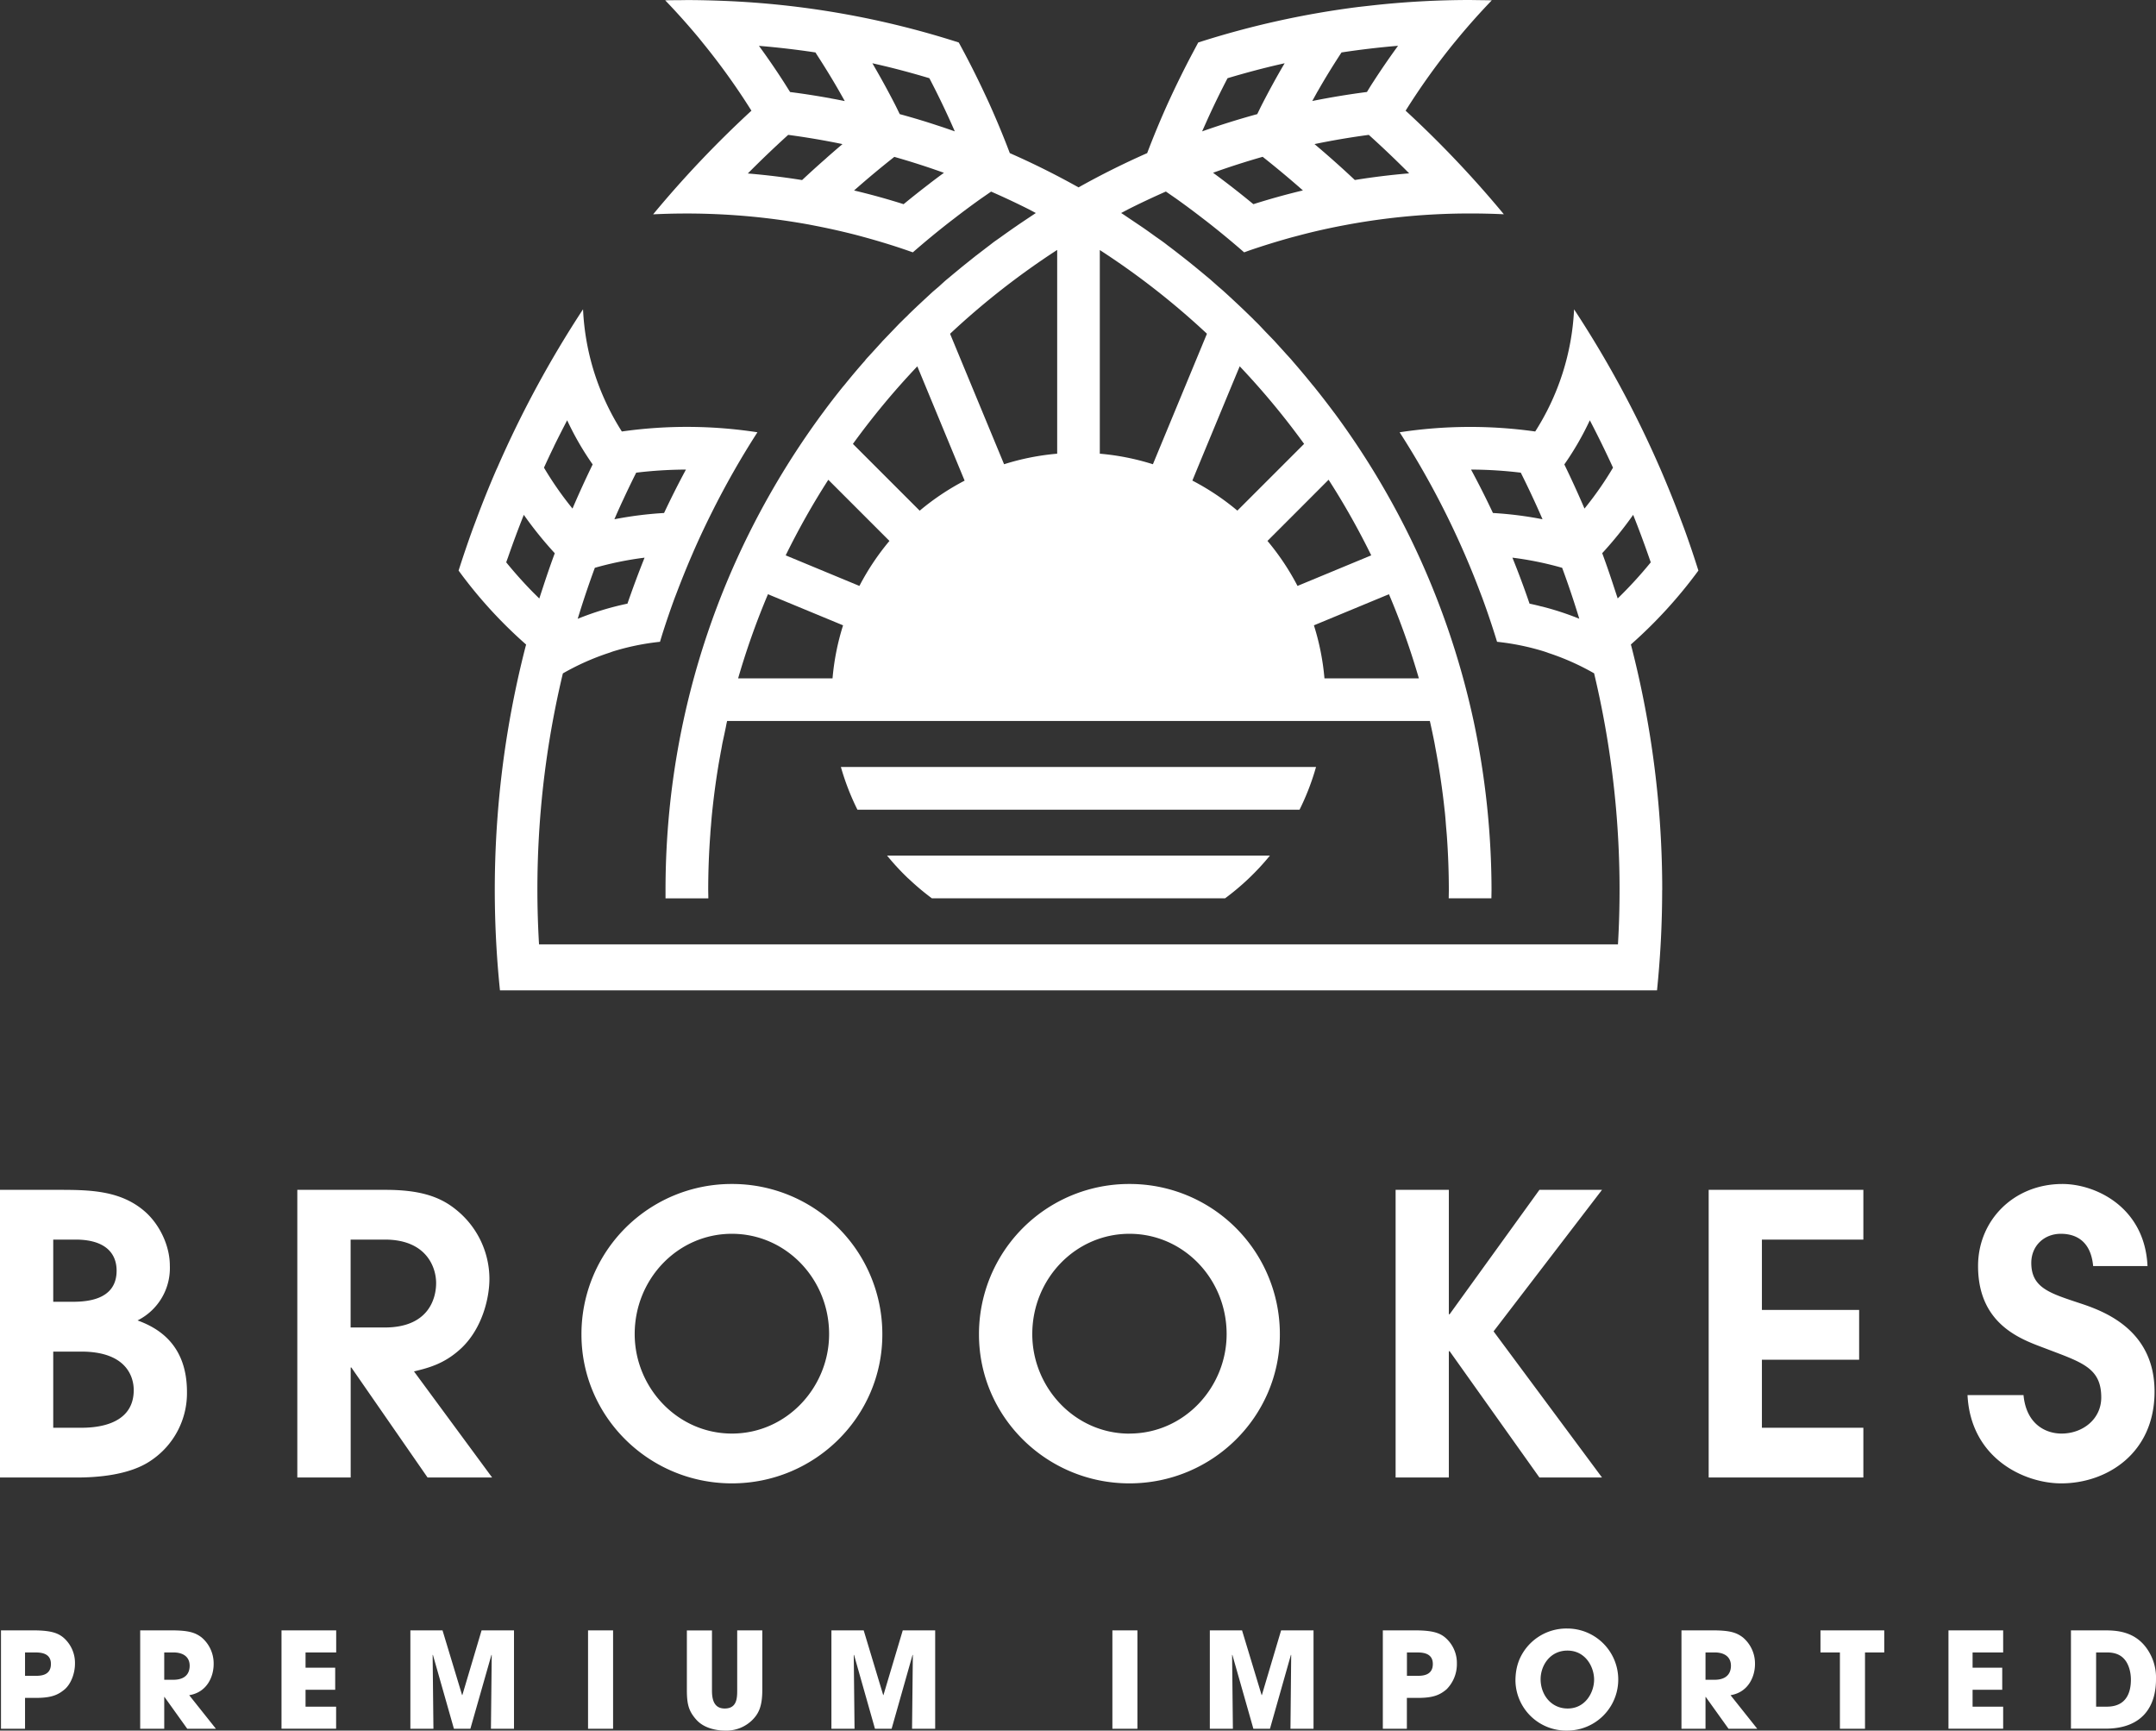 <svg xmlns="http://www.w3.org/2000/svg" viewBox="0 0 327.26 262.66"><rect x="0" y="0" width="327.26" height="262.66" fill="#333333" stroke="none"/><g fill="#FFF"><path d="M28.38 211.27c0-7.37-4.6-9.8-7.5-10.86a8.88 8.88 0 0 0 4.9-8.32c0-3-1.53-6.19-3.71-8.14-3.78-3.36-8.62-3.36-13.46-3.36H0v43.66h11.68c2.84 0 7.97-.3 11.27-2.6a12.31 12.31 0 0 0 5.43-10.38zm-20.3-23.13h3.37c4.6 0 6.25 2.13 6.25 4.72 0 4.72-5.07 4.72-6.96 4.72H8.08v-9.44zm4.07 28.56H8.08v-11.56h4.25c7.08 0 7.97 4.07 7.97 5.84 0 5.72-6.55 5.72-8.15 5.72zM74.7 224.25l-11.86-16.1c2.18-.54 4.66-1.13 7.26-3.6 3.12-3.01 4.19-7.56 4.19-10.45a13.5 13.5 0 0 0-5.14-10.56c-2.48-2-5.6-2.95-10.62-2.95h-13.4v43.66h8.1v-16.7h.1l11.57 16.7h9.8zm-21.48-22.77v-13.34h5.2c6.3 0 7.78 4.19 7.78 6.6 0 2.31-1.12 6.74-7.79 6.74h-5.19zM133.93 202.54a22.78 22.78 0 0 0-22.83-22.84 22.78 22.78 0 0 0-22.84 22.84c0 12.5 10.27 22.6 22.84 22.6 12.56 0 22.83-10.1 22.83-22.6zm-37.59-.06c0-8.38 6.55-15.22 14.75-15.22s14.76 6.84 14.76 15.22c0 8.08-6.44 15.1-14.75 15.1s-14.76-7.02-14.76-15.1zM194.27 202.54a22.78 22.78 0 0 0-22.83-22.84 22.78 22.78 0 0 0-22.84 22.84c0 12.5 10.27 22.6 22.84 22.6s22.83-10.1 22.83-22.6zm-22.83 15.05c-8.32 0-14.75-7.03-14.75-15.1 0-8.39 6.55-15.23 14.75-15.23s14.75 6.84 14.75 15.22c0 8.08-6.43 15.1-14.75 15.1zM243.17 224.25l-16.46-22.18 16.46-21.48h-9.5l-13.63 18.88h-.12v-18.88h-8.08v43.66h8.08v-19.17h.12l13.63 19.17zM282.84 188.14v-7.55h-23.48v43.66h23.48v-7.55h-15.4v-10.33h14.76v-7.55h-14.76v-10.68zM327.04 211.21c0-9.5-7.85-12.27-11.45-13.45-4.43-1.48-7.26-2.3-7.26-6.08 0-2.6 1.95-4.42 4.49-4.42 2.18 0 4.54 1 4.9 4.9h8.25c-.4-8.92-7.84-12.46-12.92-12.46-7.37 0-12.8 5.5-12.8 12.45 0 9.2 7.02 11.27 10.38 12.57 5.43 2.07 8.32 2.9 8.32 7.38 0 3.3-2.83 5.48-6.02 5.48-2.48 0-5.37-1.47-5.78-5.84h-8.5c.48 9.62 8.62 13.4 14.23 13.4 6.84 0 14.16-4.49 14.16-13.93zM252.31 135.1a148.3 148.3 0 0 0-4.69-37.03l-.07-.25A71.05 71.05 0 0 0 257.8 86.6c-.68-2.16-1.4-4.3-2.18-6.43l-.46-1.22c-.96-2.59-2-5.14-3.08-7.66l-.15-.34a159.75 159.75 0 0 0-13-24 37.7 37.7 0 0 1-5.9 18.54 70.82 70.82 0 0 0-20.58.12 129.06 129.06 0 0 1 9.88 18.5l.06.14c.84 1.94 1.63 3.9 2.38 5.9l.23.6a127.58 127.58 0 0 1 2.24 6.66c2.48.26 4.88.76 7.19 1.48l.65.23c2.42.8 4.72 1.83 6.9 3.08l.01.08a141.47 141.47 0 0 1 3.6 41.05H81.82a140.77 140.77 0 0 1 3.6-41.05l.03-.08a37.68 37.68 0 0 1 6.89-3.08l.65-.23c2.31-.72 4.71-1.22 7.19-1.48l.33-1.09a128 128 0 0 1 1.9-5.56l.24-.62c.75-1.98 1.54-3.95 2.38-5.89l.06-.14c.86-2 1.78-3.96 2.74-5.9l.16-.32a127.27 127.27 0 0 1 6.98-12.28 70.26 70.26 0 0 0-20.58-.12 38.33 38.33 0 0 1-4.21-9.02 37.74 37.74 0 0 1-1.68-9.53 161.87 161.87 0 0 0-13 24.01l-.16.34c-1.09 2.52-2.12 5.07-3.08 7.66l-.46 1.22c-.77 2.12-1.5 4.27-2.19 6.43a69.51 69.51 0 0 0 10.25 11.23l-.07.25a148.32 148.32 0 0 0-3.9 52.23H251.52c.51-5 .78-10.07.78-15.2zM94.51 76.02a141.3 141.3 0 0 1 2.06-4.28 65.38 65.38 0 0 1 7.55-.47 133.4 133.4 0 0 0-3.32 6.59 56.78 56.78 0 0 0-7.54.95c.4-.94.82-1.87 1.25-2.8zm-4.22 10.16a50.17 50.17 0 0 1 7.55-1.54 156.16 156.16 0 0 0-2.6 6.98 44.04 44.04 0 0 0-7.55 2.3 142.59 142.59 0 0 1 2.6-7.74zm-6.2-18.45c.65-1.32 1.32-2.64 2-3.94a44.04 44.04 0 0 0 3.87 6.7 150.93 150.93 0 0 0-3.06 6.7 51.34 51.34 0 0 1-4.33-6.21c.5-1.1 1-2.17 1.53-3.25zm-7.25 17.62c.08-.26.18-.5.27-.76a153.3 153.3 0 0 1 2.4-6.45 57.64 57.64 0 0 0 4.7 5.83c-.64 1.71-1.23 3.45-1.8 5.19l-.55 1.68-.94-.93a64.88 64.88 0 0 1-4.08-4.56zm149.77-7.5a133.29 133.29 0 0 0-3.32-6.58 64.6 64.6 0 0 1 7.55.47 141.3 141.3 0 0 1 3.3 7.07 56.38 56.38 0 0 0-7.53-.95zm7.38 14.2c-.6-.16-1.2-.3-1.82-.43a134.9 134.9 0 0 0-2.6-6.98 49.98 49.98 0 0 1 7.55 1.54 139.4 139.4 0 0 1 2.6 7.73 43.84 43.84 0 0 0-5.73-1.87zm6.52-14.86a149.35 149.35 0 0 0-3.06-6.7 44.3 44.3 0 0 0 3.87-6.7 155.13 155.13 0 0 1 3.52 7.19 51.07 51.07 0 0 1-4.33 6.21zm5.04 13.64-.55-1.67c-.57-1.75-1.16-3.48-1.8-5.2a57.8 57.8 0 0 0 4.7-5.82 153.3 153.3 0 0 1 2.4 6.44l.27.77a64.64 64.64 0 0 1-5.02 5.48z"/><path d="M107.5 135.1a112.73 112.73 0 0 1 .32-8.5c.02-.43.06-.86.1-1.3.05-.64.1-1.3.17-1.95.02-.11.02-.22.03-.34l.02-.12c.23-2.18.52-4.34.87-6.48.12-.76.27-1.52.4-2.28.1-.47.17-.94.26-1.4l.26-1.2.24-1.14c.06-.32.12-.64.2-.96h106.67c.25 1.1.48 2.2.7 3.3l.14.79a115.93 115.93 0 0 1 1.39 9.37c.1.81.16 1.63.22 2.45l.11 1.27a116.68 116.68 0 0 1 .32 8.49l-.02 1.24h6.48l.02-1.24a124.65 124.65 0 0 0-2.72-25.67 122.08 122.08 0 0 0-9.54-27.63 122.14 122.14 0 0 0-11.55-19.07l-.12-.15c-.98-1.32-1.99-2.62-3.02-3.9l-.22-.26a131.9 131.9 0 0 0-3.16-3.76l-.02-.02v-.02l-.99-1.08c0-.02-.02-.03-.03-.04l-1.5-1.65a.2.2 0 0 1-.01-.02l-1.45-1.5c-.4-.42-.79-.85-1.2-1.26l-.48-.47-.25-.26-.52-.5-.04-.04a121.1 121.1 0 0 0-2.08-1.98l-.03-.03-.96-.89-.67-.61c-.3-.28-.62-.54-.93-.81l-1.24-1.1-.82-.68-.02-.02-1.65-1.36-.03-.02c-.63-.52-1.27-1.02-1.91-1.52l-.03-.02c-.62-.49-1.24-.97-1.87-1.44l-.03-.02c-.26-.2-.5-.4-.76-.58-.3-.23-.63-.44-.94-.67l-.04-.02c-.76-.55-1.52-1.1-2.3-1.63l-.03-.02-1.56-1.05c-.5-.33-.99-.68-1.5-1l1.02-.54c1.9-.96 3.82-1.86 5.77-2.72l1.56 1.08a128.03 128.03 0 0 1 4 2.97l.55.42a133.7 133.7 0 0 1 5.77 4.76l.77-.28c2.1-.72 4.24-1.38 6.4-1.98l1.14-.3c2.1-.56 4.23-1.04 6.39-1.46l1.12-.21a102.63 102.63 0 0 1 18.5-1.67c1.7 0 3.4.04 5.1.12a161.8 161.8 0 0 0-14.91-15.72 103.02 103.02 0 0 1 7.36-10.29l.67-.81a103.8 103.8 0 0 1 5.05-5.65c-.64-.02-1.29-.02-1.93-.03L223.16 0a135.95 135.95 0 0 0-14.41.77l-2.5.28a134.85 134.85 0 0 0-24.37 5.4l-1.05 1.97c-1.01 1.92-1.97 3.86-2.9 5.83l-.25.54-.37.8a133.82 133.82 0 0 0-3.18 7.65 123.12 123.12 0 0 0-10.42 5.2 120.68 120.68 0 0 0-10.43-5.2 133.87 133.87 0 0 0-3.18-7.66l-.37-.8-.25-.53a133.07 133.07 0 0 0-3.95-7.8A133.85 133.85 0 0 0 109.8.13c-1.84-.07-3.7-.12-5.55-.12l-1.34.02c-.65 0-1.3 0-1.94.02l.64.67c1.53 1.62 3 3.28 4.42 4.98l.66.82a102.27 102.27 0 0 1 7.37 10.28 161.28 161.28 0 0 0-14.92 15.73 104.36 104.36 0 0 1 16.83.54c2.28.26 4.54.6 6.77 1l1.13.22c2.15.42 4.28.9 6.38 1.45l1.14.31c2.17.6 4.3 1.25 6.4 1.98l.77.27a129.8 129.8 0 0 1 5.77-4.75l.55-.42.09-.07c1.28-.99 2.59-1.96 3.91-2.9l1.56-1.08c1.95.85 3.88 1.76 5.77 2.71l1.02.54-1.5 1c-.52.35-1.05.7-1.56 1.06l-.02.01c-.78.54-1.56 1.09-2.32 1.64l-.03.02-.94.66-.76.59-.02.01-1.89 1.45-.02.01-1.9 1.52-.03.02-1.66 1.37-.02.02-.82.68c-.42.35-.82.73-1.23 1.1l-.94.8-.67.62-.96.89-.03.03c-.7.65-1.4 1.31-2.08 1.98l-.03.04-.52.5-.26.26-.48.47-1.2 1.25-1.45 1.51v.01l-1.51 1.66-.03.03c-.33.37-.67.72-1 1.1l.01.01v.01c-1.1 1.24-2.16 2.5-3.2 3.79l-.2.23c-1.05 1.3-2.08 2.63-3.07 3.98l-.06.08a123.26 123.26 0 0 0-14.24 24.97 120.94 120.94 0 0 0-8.97 35.19 123.37 123.37 0 0 0-.6 12.21v1.24H107.52l-.02-1.24zM213.9 26.31a108.89 108.89 0 0 0-8.25 1.01 148.47 148.47 0 0 0-6.12-5.45 116.2 116.2 0 0 1 8.24-1.4 155.57 155.57 0 0 1 6.13 5.84zM200 13.88c1.07-1.89 2.21-3.74 3.4-5.57l.23-.35a128.4 128.4 0 0 1 8.58-1.01 115.94 115.94 0 0 0-3.77 5.49c-.33.5-.64 1.01-.95 1.52a120.51 120.51 0 0 0-8.3 1.37l.8-1.45zm-2.23 15.02a107.69 107.69 0 0 0-7.52 2.09 134.4 134.4 0 0 0-6.12-4.77 119 119 0 0 1 7.53-2.42 150.22 150.22 0 0 1 6.11 5.1zM183.43 17.8a128.28 128.28 0 0 1 2.9-5.93c2.68-.8 5.4-1.53 8.14-2.15l.53-.12-.21.35c-1.1 1.88-2.14 3.79-3.14 5.73-.28.54-.54 1.09-.81 1.64a120.64 120.64 0 0 0-8.37 2.62l.96-2.14zm-58 6.2c-1.25 1.09-2.47 2.2-3.68 3.33a108.4 108.4 0 0 0-8.24-1 159.66 159.66 0 0 1 6.13-5.86 115.5 115.5 0 0 1 8.24 1.4 155 155 0 0 0-2.46 2.13zm.7-9.07c-2.06-.37-4.12-.7-6.2-.96l-.96-1.52a109.66 109.66 0 0 0-3.77-5.49 128.25 128.25 0 0 1 8.58 1l.23.37c1.18 1.82 2.32 3.67 3.4 5.56l.82 1.45c-.7-.14-1.4-.28-2.1-.4zm15.03 12.89a137.74 137.74 0 0 0-4 3.17 104.82 104.82 0 0 0-7.52-2.08 142.67 142.67 0 0 1 6.11-5.1 115.44 115.44 0 0 1 7.53 2.42c-.72.52-1.42 1.05-2.13 1.59zm1.06-8.8c-1.86-.62-3.75-1.18-5.65-1.7-.27-.55-.53-1.1-.81-1.64-1-1.94-2.05-3.85-3.14-5.73l-.2-.35.52.12c2.75.62 5.46 1.35 8.13 2.15l.03.06a127.25 127.25 0 0 1 3.83 8.01c-.9-.32-1.8-.63-2.71-.92zm-25.65 71.17 11.4 4.72a37.35 37.35 0 0 0-1.6 8.05h-14.33a114.5 114.5 0 0 1 4.53-12.77zm80.47-12.74 4.62-4.63h.01c2.37 3.68 4.53 7.52 6.47 11.47l-11.19 4.64a37.55 37.55 0 0 0-4.56-6.83l4.65-4.65zm4 25.51a37.28 37.28 0 0 0-1.6-8.05l10.76-4.46.63-.26c1.76 4.14 3.27 8.4 4.54 12.77h-14.34zM135.01 82.1a37.58 37.58 0 0 0-4.56 6.83l-11.19-4.64c1.94-3.95 4.1-7.79 6.47-11.47l9.28 9.28zm62.93-14.72L187.82 77.5a37.52 37.52 0 0 0-6.83-4.56l1.07-2.6 5.01-12.09 1.1-2.64v-.02c3.51 3.7 6.78 7.64 9.78 11.78zM183.2 50.66l-3.16 7.63L175 70.46a37.32 37.32 0 0 0-8.06-1.6V37.95a116.5 116.5 0 0 1 16.26 12.7zm-22.73-12.72v30.92a37.3 37.3 0 0 0-8.06 1.6l-8.2-19.8c5.02-4.7 10.46-8.96 16.25-12.72zM139.24 55.6l7.18 17.35a37.57 37.57 0 0 0-6.82 4.56l-10.13-10.13h-.01c3-4.14 6.27-8.08 9.78-11.78z"/><path d="m137.85 133.31.4.37a37.5 37.5 0 0 0 3.2 2.66h44.51a37.67 37.67 0 0 0 6.8-6.48h-58.11a37.68 37.68 0 0 0 3.18 3.44l.02.01zM189.8 122.89h7.46a37.34 37.34 0 0 0 2.5-6.48h-72.12a37.38 37.38 0 0 0 2.51 6.48H189.81zM.15 247.45h4.88c2.76 0 3.79.43 4.6 1.1a5.08 5.08 0 0 1 1.75 3.94c0 1.52-.62 3.11-1.57 3.92-1.03.86-2.04 1.29-4.36 1.29H3.8v4.68H.15v-14.93zm3.65 6.9h1.55c.73 0 2.38 0 2.38-1.8 0-1.75-1.7-1.75-2.52-1.75H3.8v3.55zM21.29 247.45H26c2.62 0 3.63.33 4.6 1.07a5.17 5.17 0 0 1 1.83 4.07c0 1.72-.89 4.24-3.71 4.7l4.05 5.09h-4.35l-3.45-4.82h-.04v4.82h-3.65v-14.93zm3.65 7.5h1.35c2.24 0 2.5-1.4 2.5-2.13 0-1.35-.99-2.02-2.46-2.02h-1.4v4.15zM42.73 247.45h8.3v3.35h-4.65v2.32h4.5v3.35h-4.5v2.56h4.64v3.35h-8.29v-14.93zM62.27 247.45h4.9l2.97 9.82h.04l2.92-9.82h4.92v14.93h-3.5l.12-11.18-.04-.04-3.2 11.22H68.9l-3.19-11.22-.04.04.12 11.18h-3.5v-14.93zM89.25 247.45h3.81v14.93h-3.8v-14.93zM108.07 247.45v9.02c0 1 .06 2.84 1.93 2.84 1.9 0 1.9-1.65 1.9-2.84v-9.02h3.81v9.02c0 2.5-.54 3.6-1.5 4.57a5.58 5.58 0 0 1-4.17 1.62c-1.09 0-3.06-.26-4.3-1.6-1.22-1.35-1.48-2.4-1.48-4.6v-9h3.8zM126.2 247.45h4.9l2.96 9.82h.04l2.93-9.82h4.92v14.93h-3.51l.12-11.18-.04-.04-3.18 11.22h-2.53l-3.18-11.22-.04.04.12 11.18h-3.51v-14.93zM168.84 247.45h3.81v14.93h-3.8v-14.93zM183.63 247.45h4.9l2.97 9.82h.04l2.92-9.82h4.92v14.93h-3.5l.11-11.18-.04-.04-3.18 11.22h-2.52l-3.19-11.22-.04.04.12 11.18h-3.5v-14.93zM209.9 247.45h4.88c2.77 0 3.8.43 4.6 1.1a5.07 5.07 0 0 1 1.76 3.94 5.4 5.4 0 0 1-1.58 3.92c-1.03.86-2.03 1.29-4.35 1.29h-1.66v4.68h-3.65v-14.93zm3.65 6.9h1.55c.73 0 2.39 0 2.39-1.8 0-1.75-1.7-1.75-2.53-1.75h-1.4v3.55zM237.9 247.17a7.74 7.74 0 1 1-.02 15.49 7.7 7.7 0 0 1-7.85-7.56c0-1 .14-2.1.59-3.2a7.76 7.76 0 0 1 7.28-4.73zm.06 12.14c2.7 0 4.01-2.46 4.01-4.38 0-1.93-1.3-4.41-4.05-4.41-2.64 0-4.07 2.26-4.07 4.35 0 2.3 1.55 4.44 4.11 4.44zM255.23 247.45h4.72c2.63 0 3.63.33 4.6 1.07a5.17 5.17 0 0 1 1.84 4.07c0 1.72-.9 4.24-3.71 4.7l4.05 5.09h-4.36l-3.45-4.82h-.04v4.82h-3.65v-14.93zm3.65 7.5h1.36c2.23 0 2.5-1.4 2.5-2.13 0-1.35-1-2.02-2.46-2.02h-1.4v4.15zM279.28 250.8h-2.95v-3.35h9.68v3.35h-2.92v11.58h-3.81V250.8zM295.77 247.45h8.29v3.35h-4.64v2.32h4.5v3.35h-4.5v2.56h4.64v3.35h-8.3v-14.93zM314.35 247.45h4.95c1.67 0 4.65 0 6.59 2.79a7.63 7.63 0 0 1 1.37 4.63c0 4.08-2.02 7.5-7.68 7.5h-5.23v-14.92zm3.82 11.58h1.63c2.84 0 3.65-1.98 3.65-4.1 0-.84-.18-1.91-.73-2.76-.44-.66-1.2-1.37-2.9-1.37h-1.65v8.23z"/></g></svg>